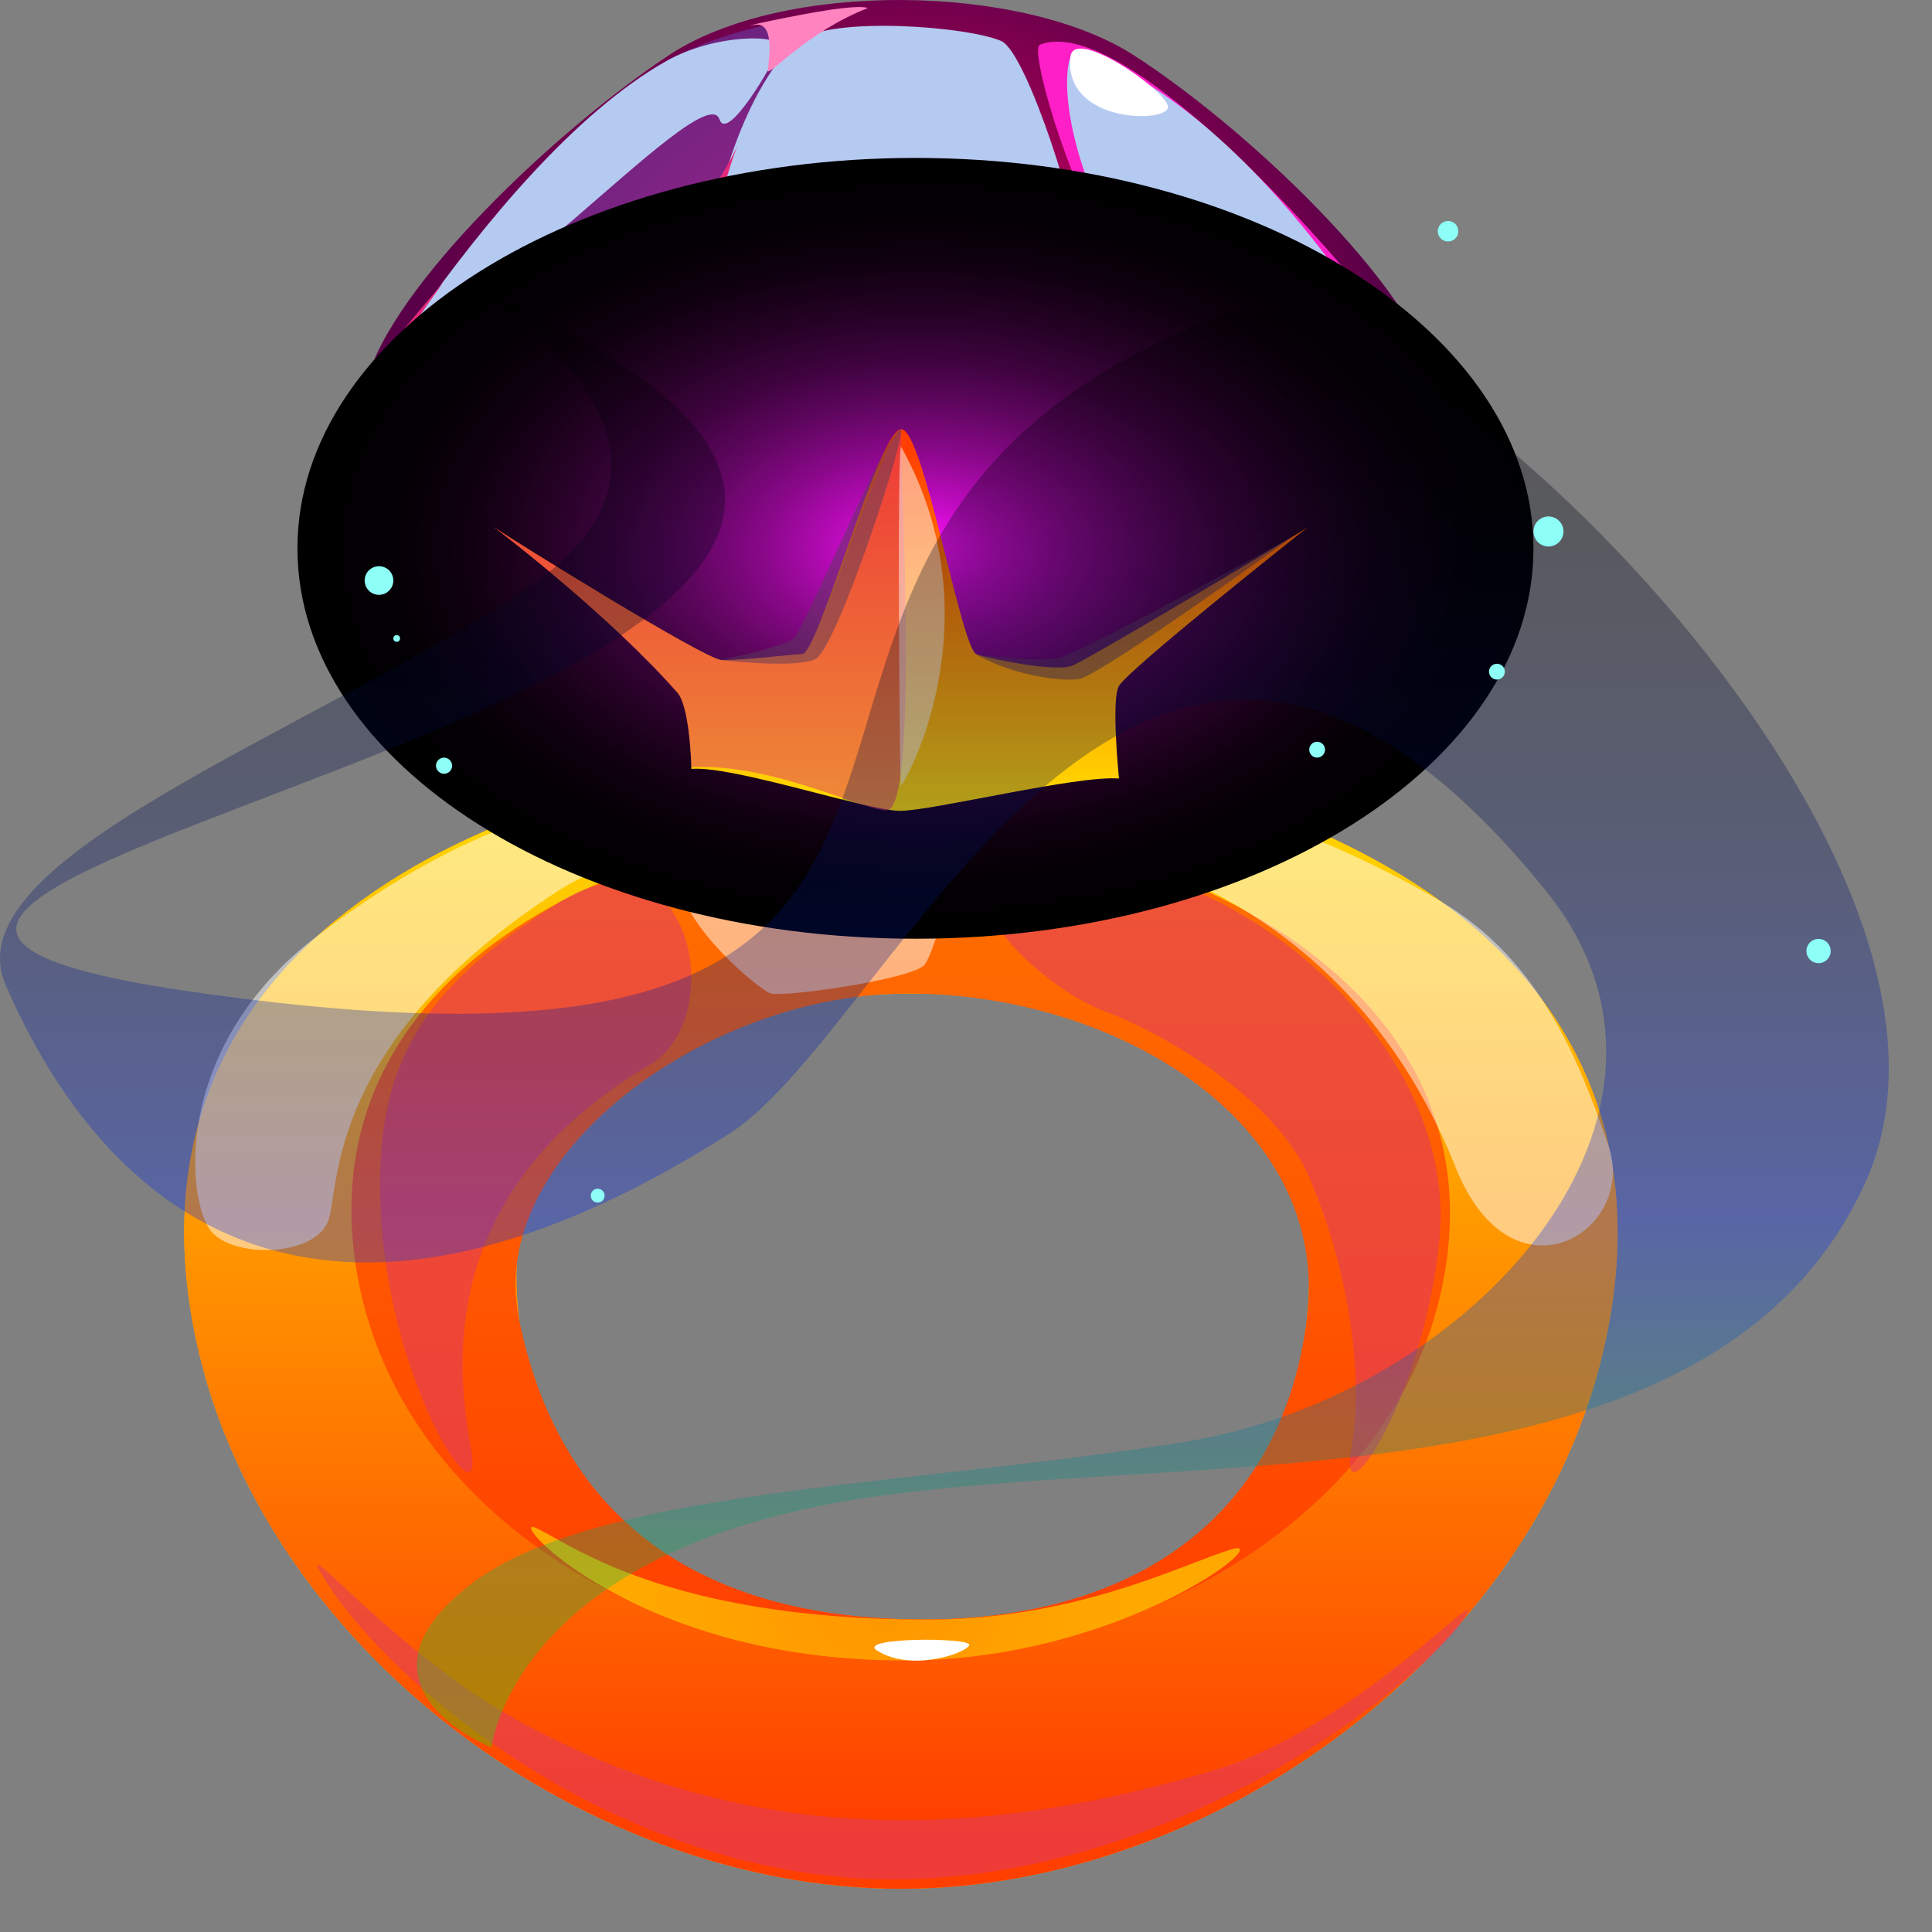 <svg width="43" height="43" viewBox="0 0 43 43" fill="none" xmlns="http://www.w3.org/2000/svg">
<rect x="0" y="0" width="43" height="43" fill="#808080" stroke="none"/>
<g id="Group">
<g id="Group_2">
<path id="Vector" d="M20.049 42.039C27.227 42.039 34.742 36.388 35.867 29.124C37.28 20.008 27.283 16.678 20.049 16.678C12.815 16.678 2.818 19.989 4.235 29.124C5.36 36.388 12.868 42.039 20.049 42.039ZM29.094 29.327C28.591 33.995 24.947 36.133 20.27 36.043C15.767 35.957 12.084 34.055 11.548 29.327C10.933 23.893 15.643 22.187 20.049 22.115C24.718 22.04 29.672 23.953 29.09 29.327H29.094Z" fill="url(#paint0_linear_1947_1396)"/>
<path id="Vector_2" d="M20.049 42.039C27.227 42.039 34.742 36.388 35.867 29.124C37.28 20.008 27.283 16.678 20.049 16.678C12.815 16.678 2.818 19.989 4.235 29.124C5.36 36.388 12.868 42.039 20.049 42.039ZM29.094 29.327C28.591 33.995 24.947 36.133 20.27 36.043C15.767 35.957 12.084 34.055 11.548 29.327C10.933 23.893 15.643 22.187 20.049 22.115C24.718 22.04 29.672 23.953 29.09 29.327H29.094Z" fill="url(#paint1_linear_1947_1396)"/>
<path id="Vector_3" d="M20.12 36.958C25.479 36.887 31.408 33.575 32.191 28.108C33.148 21.44 25.385 18.354 20.038 18.302C14.476 18.245 6.92 21.302 7.91 28.112C8.72 33.677 14.63 37.029 20.12 36.958ZM20.049 22.115C24.718 22.04 29.63 24.932 29.09 29.327C28.517 33.988 24.943 36.133 20.267 36.043C15.763 35.957 12.482 33.992 11.544 29.327C10.824 25.734 15.639 22.187 20.045 22.115H20.049Z" fill="url(#paint2_linear_1947_1396)"/>
<g id="Vector_4" style="mix-blend-mode:multiply" opacity="0.5">
<path d="M7.194 35.098C8.72 37.599 14.098 42.039 20.315 41.822C26.762 41.597 31.854 37.164 32.57 36.047C33.286 34.929 30.241 38.454 26.975 39.414C22.269 40.798 16.989 41.319 11.476 38.263C8.724 36.737 6.493 33.947 7.194 35.098Z" fill="#DE376D"/>
</g>
<path id="Vector_5" d="M20.12 36.958C25.01 36.958 28.498 34.142 27.392 34.487C26.289 34.832 23.93 36.047 20.645 36.047C14.75 36.047 12.609 34.299 11.919 34.003C11.233 33.703 14.105 36.962 20.116 36.958H20.12Z" fill="url(#paint3_radial_1947_1396)"/>
<g id="Vector_6" style="mix-blend-mode:multiply" opacity="0.5">
<path d="M24.624 22.524C25.734 22.925 28.333 24.362 29.135 26.195C29.942 28.033 30.388 30.493 30.076 32.24C29.762 33.988 31.715 31.097 32.041 27.538C32.394 23.687 28.517 19.997 25.018 19.344C19.423 18.298 22.738 21.838 24.624 22.524Z" fill="#DE376D"/>
</g>
<g id="Vector_7" style="mix-blend-mode:multiply" opacity="0.5">
<path d="M14.484 23.687C9.669 26.522 10.171 30.493 10.483 32.24C10.798 33.988 8.844 31.097 8.518 27.538C8.165 23.687 9.399 22.003 12.41 20.105C15.421 18.208 16.213 22.667 14.484 23.687Z" fill="#DE376D"/>
</g>
<g id="Vector_8" style="mix-blend-mode:soft-light" opacity="0.5">
<path d="M32.394 25.974C33.654 29.135 36.455 27.403 35.799 25.498C35.143 23.593 34.265 21.369 32.09 20.075C29.915 18.782 25.078 16.535 19.198 16.929C13.318 17.323 10.423 18.29 7.089 20.81C3.751 23.33 4.157 26.867 4.738 27.448C5.319 28.029 7.078 27.939 7.318 27.133C7.558 26.327 7.318 23.143 12.41 19.835C13.869 18.887 16.629 18.328 20.041 18.298C23.454 18.268 29.72 19.273 32.394 25.97V25.974Z" fill="white"/>
</g>
<g id="Vector_9" style="mix-blend-mode:soft-light" opacity="0.5">
<path d="M15.076 19.524C15.193 20.623 16.888 22.022 17.154 22.112C17.424 22.202 20.349 21.793 20.585 21.463C20.825 21.133 21.485 18.894 20.945 18.718C20.405 18.538 14.994 18.778 15.073 19.524H15.076Z" fill="white"/>
</g>
<g id="Group_3">
<g id="Group_4">
<path id="Vector_10" fill-rule="evenodd" clip-rule="evenodd" d="M31.974 8.529C32.312 9.909 29.304 11.563 27.909 12.497C25.43 14.154 22.749 15.763 20.06 17.218C17.368 15.759 14.709 14.154 12.211 12.493C10.809 11.563 7.79 9.879 8.146 8.522C8.713 6.358 12.392 2.882 14.889 1.228C17.42 -0.448 22.745 -0.37 25.232 1.228C27.71 2.822 31.438 6.328 31.974 8.525V8.529Z" fill="url(#paint4_radial_1947_1396)"/>
<g id="Vector_11" style="mix-blend-mode:soft-light">
<path d="M31.599 8.439C31.19 7.303 25.513 5.619 24.725 6.287C23.289 7.502 20.375 16.858 20.375 16.858C20.503 16.993 25.31 14.105 27.478 12.594C28.877 11.615 31.944 9.392 31.603 8.443L31.599 8.439Z" fill="#B5CAF1"/>
</g>
<g id="Vector_12" style="mix-blend-mode:multiply" opacity="0.5">
<path d="M15.11 5.255C16.284 4.22 17.739 1.224 17.525 0.482C17.518 0.459 15.283 0.793 13.982 1.959C12.076 3.662 8.754 7.7 8.754 7.7C8.814 7.798 13.742 6.463 15.11 5.255Z" fill="#6746B3"/>
</g>
<g id="Vector_13" style="mix-blend-mode:multiply" opacity="0.3">
<path d="M15.392 6.433C15.943 5.139 23.341 5.409 24.091 6.515C25.006 7.862 20.78 16.258 20 16.307C18.999 16.367 14.765 7.903 15.392 6.433Z" fill="#6746B3"/>
</g>
<path id="Vector_14" d="M24.782 5.402C26.521 6.418 31.205 7.644 31.205 7.644C31.31 7.509 25.337 0.152 23.146 0.995C22.865 1.104 24.076 4.993 24.782 5.402Z" fill="#FF1FC7"/>
<g id="Vector_15" style="mix-blend-mode:soft-light">
<path fill-rule="evenodd" clip-rule="evenodd" d="M9.287 7.063C10.76 4.985 12.785 2.514 14.829 1.359C15.928 0.737 17.469 0.752 17.345 1.074C17.221 1.397 16.19 3.185 16.014 2.657C15.838 2.128 14.267 3.594 12.718 4.925C11.165 6.257 8.694 7.903 9.29 7.063H9.287Z" fill="#B5CAF1"/>
</g>
<g id="Vector_16" style="mix-blend-mode:soft-light">
<path fill-rule="evenodd" clip-rule="evenodd" d="M16.021 5.394C15.658 4.925 16.644 1.715 17.806 0.89C18.549 0.365 21.523 0.583 22.284 0.913C22.873 1.168 24.107 5.169 23.919 5.372C23.282 6.058 16.498 6.005 16.021 5.394Z" fill="#B5CAF1"/>
</g>
<g id="Vector_17" style="mix-blend-mode:soft-light">
<path fill-rule="evenodd" clip-rule="evenodd" d="M24.294 4.247C23.533 2.345 23.698 0.995 24.02 1.112C26.48 1.993 28.723 4.49 30.219 6.68C31.224 8.15 28.471 4.925 27.969 5.3C27.466 5.675 24.721 5.319 24.294 4.247Z" fill="#B5CAF1"/>
</g>
<g id="Vector_18" style="mix-blend-mode:soft-light" opacity="0.5">
<path d="M19.28 16.314C18.058 14.098 16.183 9.065 13.805 8.717C12.309 8.495 10.408 10.179 10.903 11C11.851 12.564 14.357 13.685 16.044 14.69C17.78 15.722 19.655 17 19.28 16.318V16.314Z" fill="#FF1FC7"/>
</g>
<g id="Vector_19" style="mix-blend-mode:multiply" opacity="0.5">
<path d="M15.478 6.853C15.253 8.195 17.383 10.295 19.385 9.752C21.407 9.204 22.704 8.934 22.794 10.059C22.884 11.18 24.639 7.1 24.095 6.515C22.959 5.293 15.767 5.12 15.478 6.853Z" fill="#6746B3"/>
</g>
<path id="Vector_20" d="M12.219 6.8C13.277 6.474 15.039 6.587 15.451 7.198C15.605 7.43 15.354 6.804 15.778 6.335C16.052 6.035 18.463 5.563 18.463 5.563C18.463 5.563 16.104 5.563 16.014 5.03C15.928 4.502 16.408 3.253 16.408 3.253C16.408 3.253 15.527 5.233 14.049 5.852C12.478 6.508 10.618 7.25 9.073 7.652C8.784 7.727 9.868 6.29 9.868 6.29C9.868 6.29 8.259 8.117 8.139 8.533C8.023 8.949 8.327 9.579 8.574 9.857C8.574 9.857 7.997 8.975 8.555 8.42C9.114 7.865 10.4 7.363 12.215 6.804L12.219 6.8Z" fill="#E42A7B"/>
<path id="Vector_21" d="M19.31 0.182C17.96 0.707 17.083 1.734 17.09 1.569C17.098 1.4 17.274 0.47 16.794 0.553C16.318 0.635 17.732 0.328 18.493 0.215C19.254 0.107 19.31 0.182 19.31 0.182Z" fill="#FF83BF"/>
<path id="Vector_22" d="M19.963 5.593C21.107 5.634 24.043 5.687 24.2 7.352C24.275 8.147 24.493 6.29 25.067 6.178C25.644 6.065 26.975 6.377 26.919 6.294C26.863 6.208 25.547 5.938 24.898 5.319C24.253 4.7 23.559 3.632 23.627 3.872C23.694 4.108 23.956 5.278 23.638 5.417C23.319 5.559 17.533 5.51 19.959 5.597L19.963 5.593Z" fill="#E42A7B"/>
<g id="Vector_23" style="mix-blend-mode:soft-light">
<path d="M20.979 16.423C22.186 16.397 22.697 11 26.623 10.505C28.408 10.28 33.204 10.078 30.354 7.783C29.135 6.8 25.794 5.998 25.006 6.617C24.181 7.262 20.585 16.434 20.979 16.427V16.423Z" fill="#B5CAF1"/>
</g>
<path id="Vector_24" d="M24.414 7.029C25.265 8.342 25.396 10.228 24.834 10.652C24.271 11.075 22.985 11.45 23.075 10.918C23.165 10.389 24.129 6.594 24.41 7.025L24.414 7.029Z" fill="white"/>
<path id="Vector_25" d="M23.825 1.262C23.657 2.777 26.094 2.75 25.993 2.357C25.892 1.963 23.9 0.594 23.825 1.262Z" fill="white"/>
</g>
<path id="Vector_26" style="mix-blend-mode:screen" d="M20.375 20.893C27.972 20.893 34.13 17.003 34.13 12.204C34.13 7.405 27.972 3.515 20.375 3.515C12.779 3.515 6.62 7.405 6.62 12.204C6.62 17.003 12.779 20.893 20.375 20.893Z" fill="url(#paint5_radial_1947_1396)"/>
</g>
<path id="Vector_27" d="M29.113 11.728C28.771 11.998 25.157 14.867 24.905 15.264C24.725 15.553 24.905 17.327 24.905 17.327C23.971 17.252 20.747 18.047 20.03 18.047C19.314 18.047 16.322 17.038 15.388 17.113C15.388 17.113 15.388 17.102 15.388 17.075C15.384 16.854 15.335 15.71 15.08 15.418C13.625 13.76 11.285 11.949 10.993 11.732C11.383 12.002 15.654 14.657 16.052 14.69C16.355 14.717 17.758 14.555 17.852 14.559C18.181 14.578 19.333 10.378 19.91 9.658C19.963 9.59 20.012 9.553 20.056 9.553C20.555 9.534 21.392 14.454 21.736 14.563C22.1 14.679 23.465 14.953 23.848 14.822C24.163 14.713 28.741 11.979 29.12 11.724L29.113 11.728Z" fill="url(#paint6_linear_1947_1396)"/>
<g id="Vector_28" style="mix-blend-mode:multiply" opacity="0.5">
<path d="M19.775 18.024C19.456 18.163 17.27 16.97 15.384 17.075C15.38 16.854 15.332 15.71 15.076 15.418C13.621 13.76 11.281 11.949 10.989 11.732C11.379 12.002 15.65 14.657 16.048 14.69C16.352 14.717 17.754 14.555 17.848 14.559C18.178 14.578 19.502 10.108 20.049 9.557C20.072 9.617 20.056 10.085 20.06 10.153C20.131 12.17 20.353 17.773 19.779 18.024H19.775Z" fill="#DE376D"/>
</g>
<g id="Vector_29" style="mix-blend-mode:multiply" opacity="0.5">
<path d="M21.729 14.567C22.689 15.107 23.833 15.174 24.054 15.103C24.718 14.878 28.79 11.93 28.79 11.93C28.79 11.93 24.122 14.51 23.57 14.645C23.139 14.75 21.729 14.567 21.729 14.567Z" fill="#58395A"/>
</g>
<g id="Vector_30" style="mix-blend-mode:multiply" opacity="0.5">
<path d="M20.049 9.557C20.214 9.557 18.624 14.465 18.14 14.675C17.657 14.885 16.044 14.69 16.044 14.69C16.044 14.69 17.353 14.417 17.645 14.229C17.904 14.064 19.719 9.557 20.045 9.557H20.049Z" fill="#58395A"/>
</g>
<g id="Vector_31" style="mix-blend-mode:soft-light" opacity="0.5">
<path d="M20.06 9.95C22.228 13.854 20.072 17.559 20.049 17.488C20.026 17.417 19.959 9.767 20.06 9.95Z" fill="white"/>
</g>
<path id="Vector_32" d="M19.517 36.733C20.285 37.228 21.526 36.785 21.572 36.613C21.62 36.44 19.059 36.44 19.517 36.733Z" fill="white"/>
</g>
<g id="Group_5">
<path id="Vector_33" style="mix-blend-mode:screen" opacity="0.3" fill-rule="evenodd" clip-rule="evenodd" d="M10.558 6.422C30.913 15.11 -12.235 19.667 4.175 22.059C26.338 25.292 13.258 12.125 27.361 6.958C30.782 5.705 44.915 18.834 41.514 26.323C38.117 33.812 26.462 32.158 18.924 33.395C11.386 34.633 10.94 38.893 10.94 38.893C10.94 38.893 7.614 37.573 10.37 35.345C13.127 33.118 19.997 33.118 26.387 32.087C32.776 31.052 38.394 24.785 34.423 19.847C25.378 8.597 20.012 22.832 16.228 25.235C7.063 31.059 2.33 27.002 0.125 21.92C-1.086 19.123 6.766 16.385 11.675 13.13C16.584 9.875 10.558 6.425 10.558 6.425V6.422Z" fill="url(#paint7_linear_1947_1396)"/>
<path id="Vector_34" fill-rule="evenodd" clip-rule="evenodd" d="M33.493 14.949C33.493 15.047 33.414 15.125 33.316 15.125C33.219 15.125 33.14 15.047 33.14 14.949C33.14 14.852 33.219 14.773 33.316 14.773C33.414 14.773 33.493 14.852 33.493 14.949Z" fill="#8DFFF7"/>
<path id="Vector_35" fill-rule="evenodd" clip-rule="evenodd" d="M34.798 11.829C34.798 12.013 34.648 12.163 34.464 12.163C34.28 12.163 34.13 12.013 34.13 11.829C34.13 11.645 34.28 11.495 34.464 11.495C34.648 11.495 34.798 11.645 34.798 11.829Z" fill="#8DFFF7"/>
<path id="Vector_36" fill-rule="evenodd" clip-rule="evenodd" d="M10.063 17.042C10.063 17.143 9.98 17.222 9.883 17.222C9.785 17.222 9.703 17.139 9.703 17.042C9.703 16.944 9.785 16.862 9.883 16.862C9.98 16.862 10.063 16.944 10.063 17.042Z" fill="#8DFFF7"/>
<path id="Vector_37" d="M8.435 13.239C8.611 13.239 8.754 13.096 8.754 12.92C8.754 12.744 8.611 12.602 8.435 12.602C8.259 12.602 8.116 12.744 8.116 12.92C8.116 13.096 8.259 13.239 8.435 13.239Z" fill="#8DFFF7"/>
<path id="Vector_38" fill-rule="evenodd" clip-rule="evenodd" d="M8.904 14.21C8.904 14.252 8.87 14.285 8.829 14.285C8.788 14.285 8.754 14.252 8.754 14.21C8.754 14.169 8.788 14.135 8.829 14.135C8.87 14.135 8.904 14.169 8.904 14.21Z" fill="#8DFFF7"/>
<path id="Vector_39" d="M32.229 5.375C32.355 5.375 32.458 5.273 32.458 5.147C32.458 5.02 32.355 4.918 32.229 4.918C32.103 4.918 32 5.02 32 5.147C32 5.273 32.103 5.375 32.229 5.375Z" fill="#8DFFF7"/>
<path id="Vector_40" fill-rule="evenodd" clip-rule="evenodd" d="M29.491 16.685C29.491 16.783 29.413 16.862 29.315 16.862C29.218 16.862 29.139 16.783 29.139 16.685C29.139 16.588 29.218 16.509 29.315 16.509C29.413 16.509 29.491 16.588 29.491 16.685Z" fill="#8DFFF7"/>
<path id="Vector_41" fill-rule="evenodd" clip-rule="evenodd" d="M40.745 21.167C40.745 21.317 40.625 21.437 40.475 21.437C40.325 21.437 40.205 21.317 40.205 21.167C40.205 21.017 40.325 20.897 40.475 20.897C40.625 20.897 40.745 21.017 40.745 21.167Z" fill="#8DFFF7"/>
<path id="Vector_42" fill-rule="evenodd" clip-rule="evenodd" d="M13.457 26.612C13.457 26.698 13.389 26.765 13.303 26.765C13.216 26.765 13.149 26.698 13.149 26.612C13.149 26.525 13.216 26.458 13.303 26.458C13.389 26.458 13.457 26.525 13.457 26.612Z" fill="#8DFFF7"/>
</g>
</g>
<defs>
<linearGradient id="paint0_linear_1947_1396" x1="20.049" y1="16.618" x2="20.049" y2="43.04" gradientUnits="userSpaceOnUse">
<stop stop-color="#FF9600"/>
<stop offset="1" stop-color="#FFA900"/>
</linearGradient>
<linearGradient id="paint1_linear_1947_1396" x1="20.049" y1="16.678" x2="20.049" y2="42.039" gradientUnits="userSpaceOnUse">
<stop stop-color="#FFDE00"/>
<stop offset="0.95" stop-color="#FF3F00"/>
</linearGradient>
<linearGradient id="paint2_linear_1947_1396" x1="20.049" y1="18.257" x2="20.049" y2="37.693" gradientUnits="userSpaceOnUse">
<stop stop-color="#FF7200"/>
<stop offset="0.95" stop-color="#FF3F00"/>
</linearGradient>
<radialGradient id="paint3_radial_1947_1396" cx="0" cy="0" r="1" gradientUnits="userSpaceOnUse" gradientTransform="translate(19.712 35.469) scale(5.674 5.674)">
<stop stop-color="#FF9600"/>
<stop offset="1" stop-color="#FFA900"/>
</radialGradient>
<radialGradient id="paint4_radial_1947_1396" cx="0" cy="0" r="1" gradientUnits="userSpaceOnUse" gradientTransform="translate(20.056 8.228) rotate(180) scale(10.811 9.73)">
<stop stop-color="#FF0066"/>
<stop offset="1" stop-color="#590048"/>
</radialGradient>
<radialGradient id="paint5_radial_1947_1396" cx="0" cy="0" r="1" gradientUnits="userSpaceOnUse" gradientTransform="translate(20.46 12.204) scale(13.728 8.689)">
<stop stop-color="#FF10FF"/>
<stop offset="0.02" stop-color="#F60FF6"/>
<stop offset="0.13" stop-color="#BD0BBD"/>
<stop offset="0.25" stop-color="#8A088A"/>
<stop offset="0.37" stop-color="#600660"/>
<stop offset="0.49" stop-color="#3D033D"/>
<stop offset="0.62" stop-color="#220222"/>
<stop offset="0.74" stop-color="#0F000F"/>
<stop offset="0.87" stop-color="#030003"/>
<stop offset="1"/>
</radialGradient>
<linearGradient id="paint6_linear_1947_1396" x1="20.049" y1="18.047" x2="20.049" y2="9.557" gradientUnits="userSpaceOnUse">
<stop stop-color="#FFDE00"/>
<stop offset="0.95" stop-color="#FF3F00"/>
</linearGradient>
<linearGradient id="paint7_linear_1947_1396" x1="21.02" y1="38.897" x2="21.02" y2="6.422" gradientUnits="userSpaceOnUse">
<stop stop-color="#00FF00"/>
<stop offset="0.36" stop-color="#002AFF"/>
<stop offset="0.42" stop-color="#0023D6"/>
<stop offset="0.51" stop-color="#001A9E"/>
<stop offset="0.59" stop-color="#00126D"/>
<stop offset="0.68" stop-color="#000B46"/>
<stop offset="0.77" stop-color="#000627"/>
<stop offset="0.85" stop-color="#000211"/>
<stop offset="0.93" stop-color="#000004"/>
<stop offset="1"/>
</linearGradient>
</defs>
</svg>
